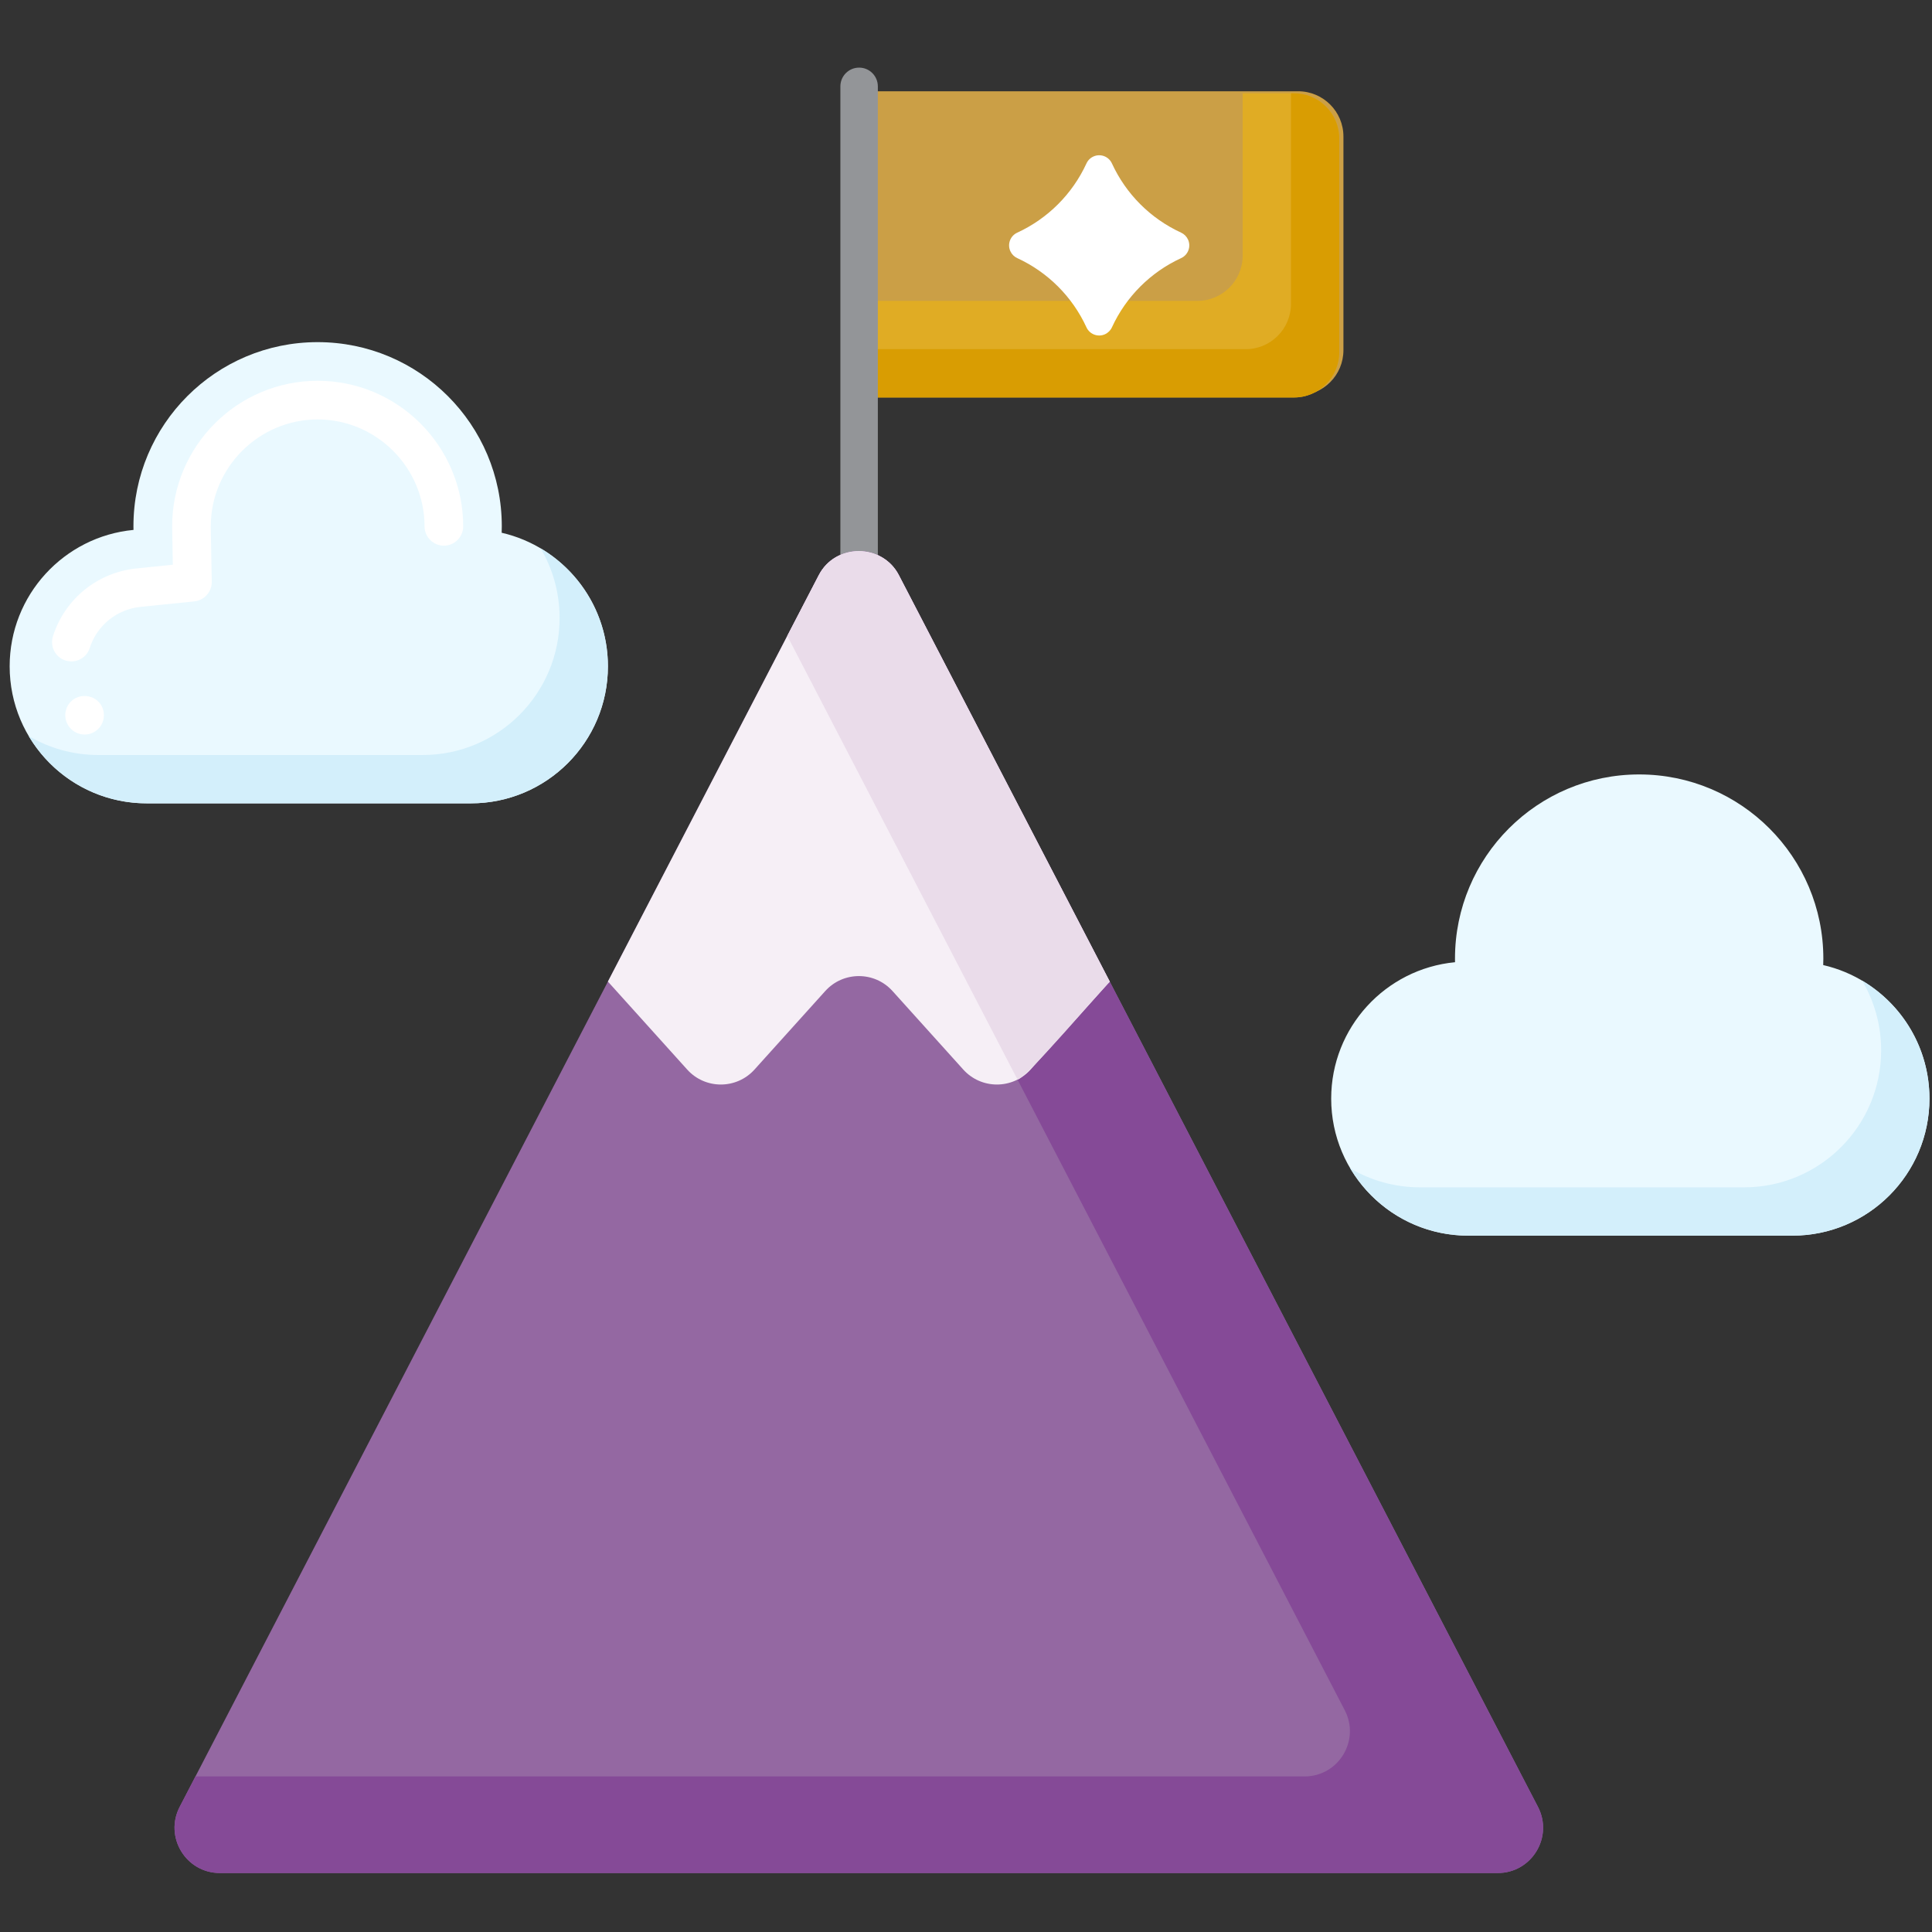 <svg width="100" height="100" viewBox="0 0 100 100" fill="none" xmlns="http://www.w3.org/2000/svg">
<rect x="0" y="0" width="100" height="100" fill="#333333" stroke="none"/>
<path d="M67.192 20.469H44.684V4.724H67.192C68.487 4.724 69.536 5.773 69.536 7.068V18.124C69.537 19.419 68.487 20.469 67.192 20.469Z" fill="#CB9F46"/>
<path d="M66.976 4.828H64.32V13.229C64.32 14.524 63.271 15.573 61.976 15.573H44.468V20.573H66.976C68.271 20.573 69.32 19.524 69.32 18.229V7.173C69.321 5.878 68.271 4.828 66.976 4.828Z" fill="#E0AC24"/>
<path d="M66.976 4.828H66.82V15.729C66.82 17.024 65.771 18.073 64.476 18.073H44.468V20.573H66.976C68.271 20.573 69.32 19.524 69.32 18.229V7.173C69.321 5.878 68.271 4.828 66.976 4.828Z" fill="#D99D02"/>
<path d="M45.437 29.413H43.498V4.47C43.498 3.934 43.932 3.5 44.468 3.5C45.003 3.5 45.437 3.934 45.437 4.47V29.413Z" fill="#939598"/>
<path d="M56.232 8.465C55.504 10.044 54.236 11.312 52.657 12.04C52.292 12.205 52.13 12.635 52.295 13C52.368 13.161 52.496 13.289 52.657 13.362C54.236 14.089 55.504 15.357 56.232 16.937C56.396 17.302 56.825 17.466 57.191 17.302C57.353 17.229 57.483 17.099 57.556 16.937C58.283 15.357 59.551 14.089 61.131 13.362C61.496 13.197 61.658 12.767 61.493 12.402C61.42 12.241 61.292 12.113 61.131 12.04C59.551 11.313 58.283 10.045 57.556 8.465C57.392 8.099 56.963 7.936 56.597 8.1C56.435 8.172 56.305 8.302 56.232 8.465Z" fill="white"/>
<path d="M42.372 29.787L9.3 93.523C8.49 95.084 9.622 96.947 11.38 96.947H77.524C79.282 96.947 80.414 95.084 79.604 93.523L46.533 29.787C45.658 28.101 43.247 28.101 42.372 29.787Z" fill="#9468A2"/>
<path d="M79.605 93.523L46.533 29.787C45.658 28.101 43.247 28.101 42.372 29.787L40.75 32.913L69.605 88.523C70.415 90.084 69.283 91.948 67.525 91.948H10.118L9.3 93.523C8.49 95.084 9.623 96.948 11.38 96.948H77.524C79.282 96.947 80.415 95.084 79.605 93.523Z" fill="#854A97"/>
<path d="M57.442 50.81L46.533 29.787C45.658 28.101 43.247 28.101 42.372 29.787L31.465 50.806L35.569 55.36C36.5 56.393 38.121 56.393 39.052 55.36L42.714 51.297C43.645 50.264 45.266 50.264 46.197 51.297L49.859 55.36C50.79 56.393 52.411 56.393 53.342 55.36L57.442 50.81Z" fill="#F6EFF6"/>
<path d="M42.372 29.787L40.75 32.913L52.666 55.879C53.106 55.842 57.048 51.166 57.442 50.811L46.533 29.787C45.73 28.147 43.225 28.076 42.372 29.787Z" fill="#EADCEA"/>
<path d="M6.91 27.428C6.909 27.366 6.907 27.304 6.907 27.241C6.907 21.977 11.175 17.709 16.44 17.709C21.705 17.709 25.973 21.977 25.973 27.241C25.973 27.353 25.971 27.464 25.966 27.575C29.116 28.299 31.465 31.119 31.465 34.488C31.465 38.405 28.29 41.581 24.372 41.581H7.593C3.675 41.581 0.5 38.405 0.5 34.488C0.5 30.801 3.312 27.771 6.91 27.428Z" fill="#EAF9FF"/>
<path d="M4.38 38.019C4.07 38.019 3.785 37.879 3.595 37.639C3.25 37.203 3.325 36.574 3.76 36.233C4.18 35.898 4.835 35.978 5.165 36.398C5.505 36.828 5.43 37.464 5 37.803C4.82 37.944 4.605 38.019 4.38 38.019ZM3.695 34.233C3.59 34.233 3.49 34.218 3.39 34.188C2.865 34.023 2.575 33.459 2.74 32.934C3.355 30.994 5.06 29.613 7.095 29.419L8.945 29.229L8.91 27.244C8.91 23.088 12.29 19.709 16.44 19.709C20.595 19.709 23.97 23.088 23.975 27.244C23.975 27.794 23.525 28.244 22.975 28.244C22.425 28.244 21.975 27.794 21.975 27.244C21.97 24.198 19.485 21.713 16.44 21.709C13.4 21.713 10.915 24.194 10.91 27.233V27.338L10.96 30.113C10.97 30.628 10.575 31.073 10.06 31.128L7.29 31.409C6.06 31.529 5.02 32.364 4.645 33.538C4.515 33.953 4.13 34.233 3.695 34.233Z" fill="white"/>
<path d="M27.981 28.38C28.606 29.437 28.965 30.67 28.965 31.987C28.965 35.904 25.79 39.08 21.873 39.08H5.093C3.775 39.08 2.542 38.721 1.485 38.095C2.72 40.181 4.993 41.58 7.593 41.58H24.373C28.29 41.58 31.466 38.404 31.466 34.487C31.466 31.888 30.067 29.615 27.981 28.38Z" fill="#D3EFFB"/>
<path d="M75.312 49.804C75.311 49.742 75.31 49.681 75.31 49.618C75.31 44.353 79.578 40.085 84.843 40.085C90.108 40.085 94.376 44.353 94.376 49.618C94.376 49.73 94.373 49.84 94.369 49.952C97.519 50.675 99.868 53.495 99.868 56.864C99.868 60.782 96.692 63.957 92.775 63.957H75.995C72.078 63.957 68.902 60.782 68.902 56.864C68.902 53.178 71.715 50.148 75.312 49.804Z" fill="#EAF9FF"/>
<path d="M96.384 50.757C97.009 51.814 97.368 53.047 97.368 54.364C97.368 58.281 94.193 61.456 90.276 61.456H73.495C72.178 61.456 70.945 61.097 69.888 60.471C71.123 62.557 73.396 63.956 75.995 63.956H92.776C96.693 63.956 99.868 60.781 99.868 56.864C99.868 54.264 98.47 51.992 96.384 50.757Z" fill="#D3EFFB"/>
</svg>
